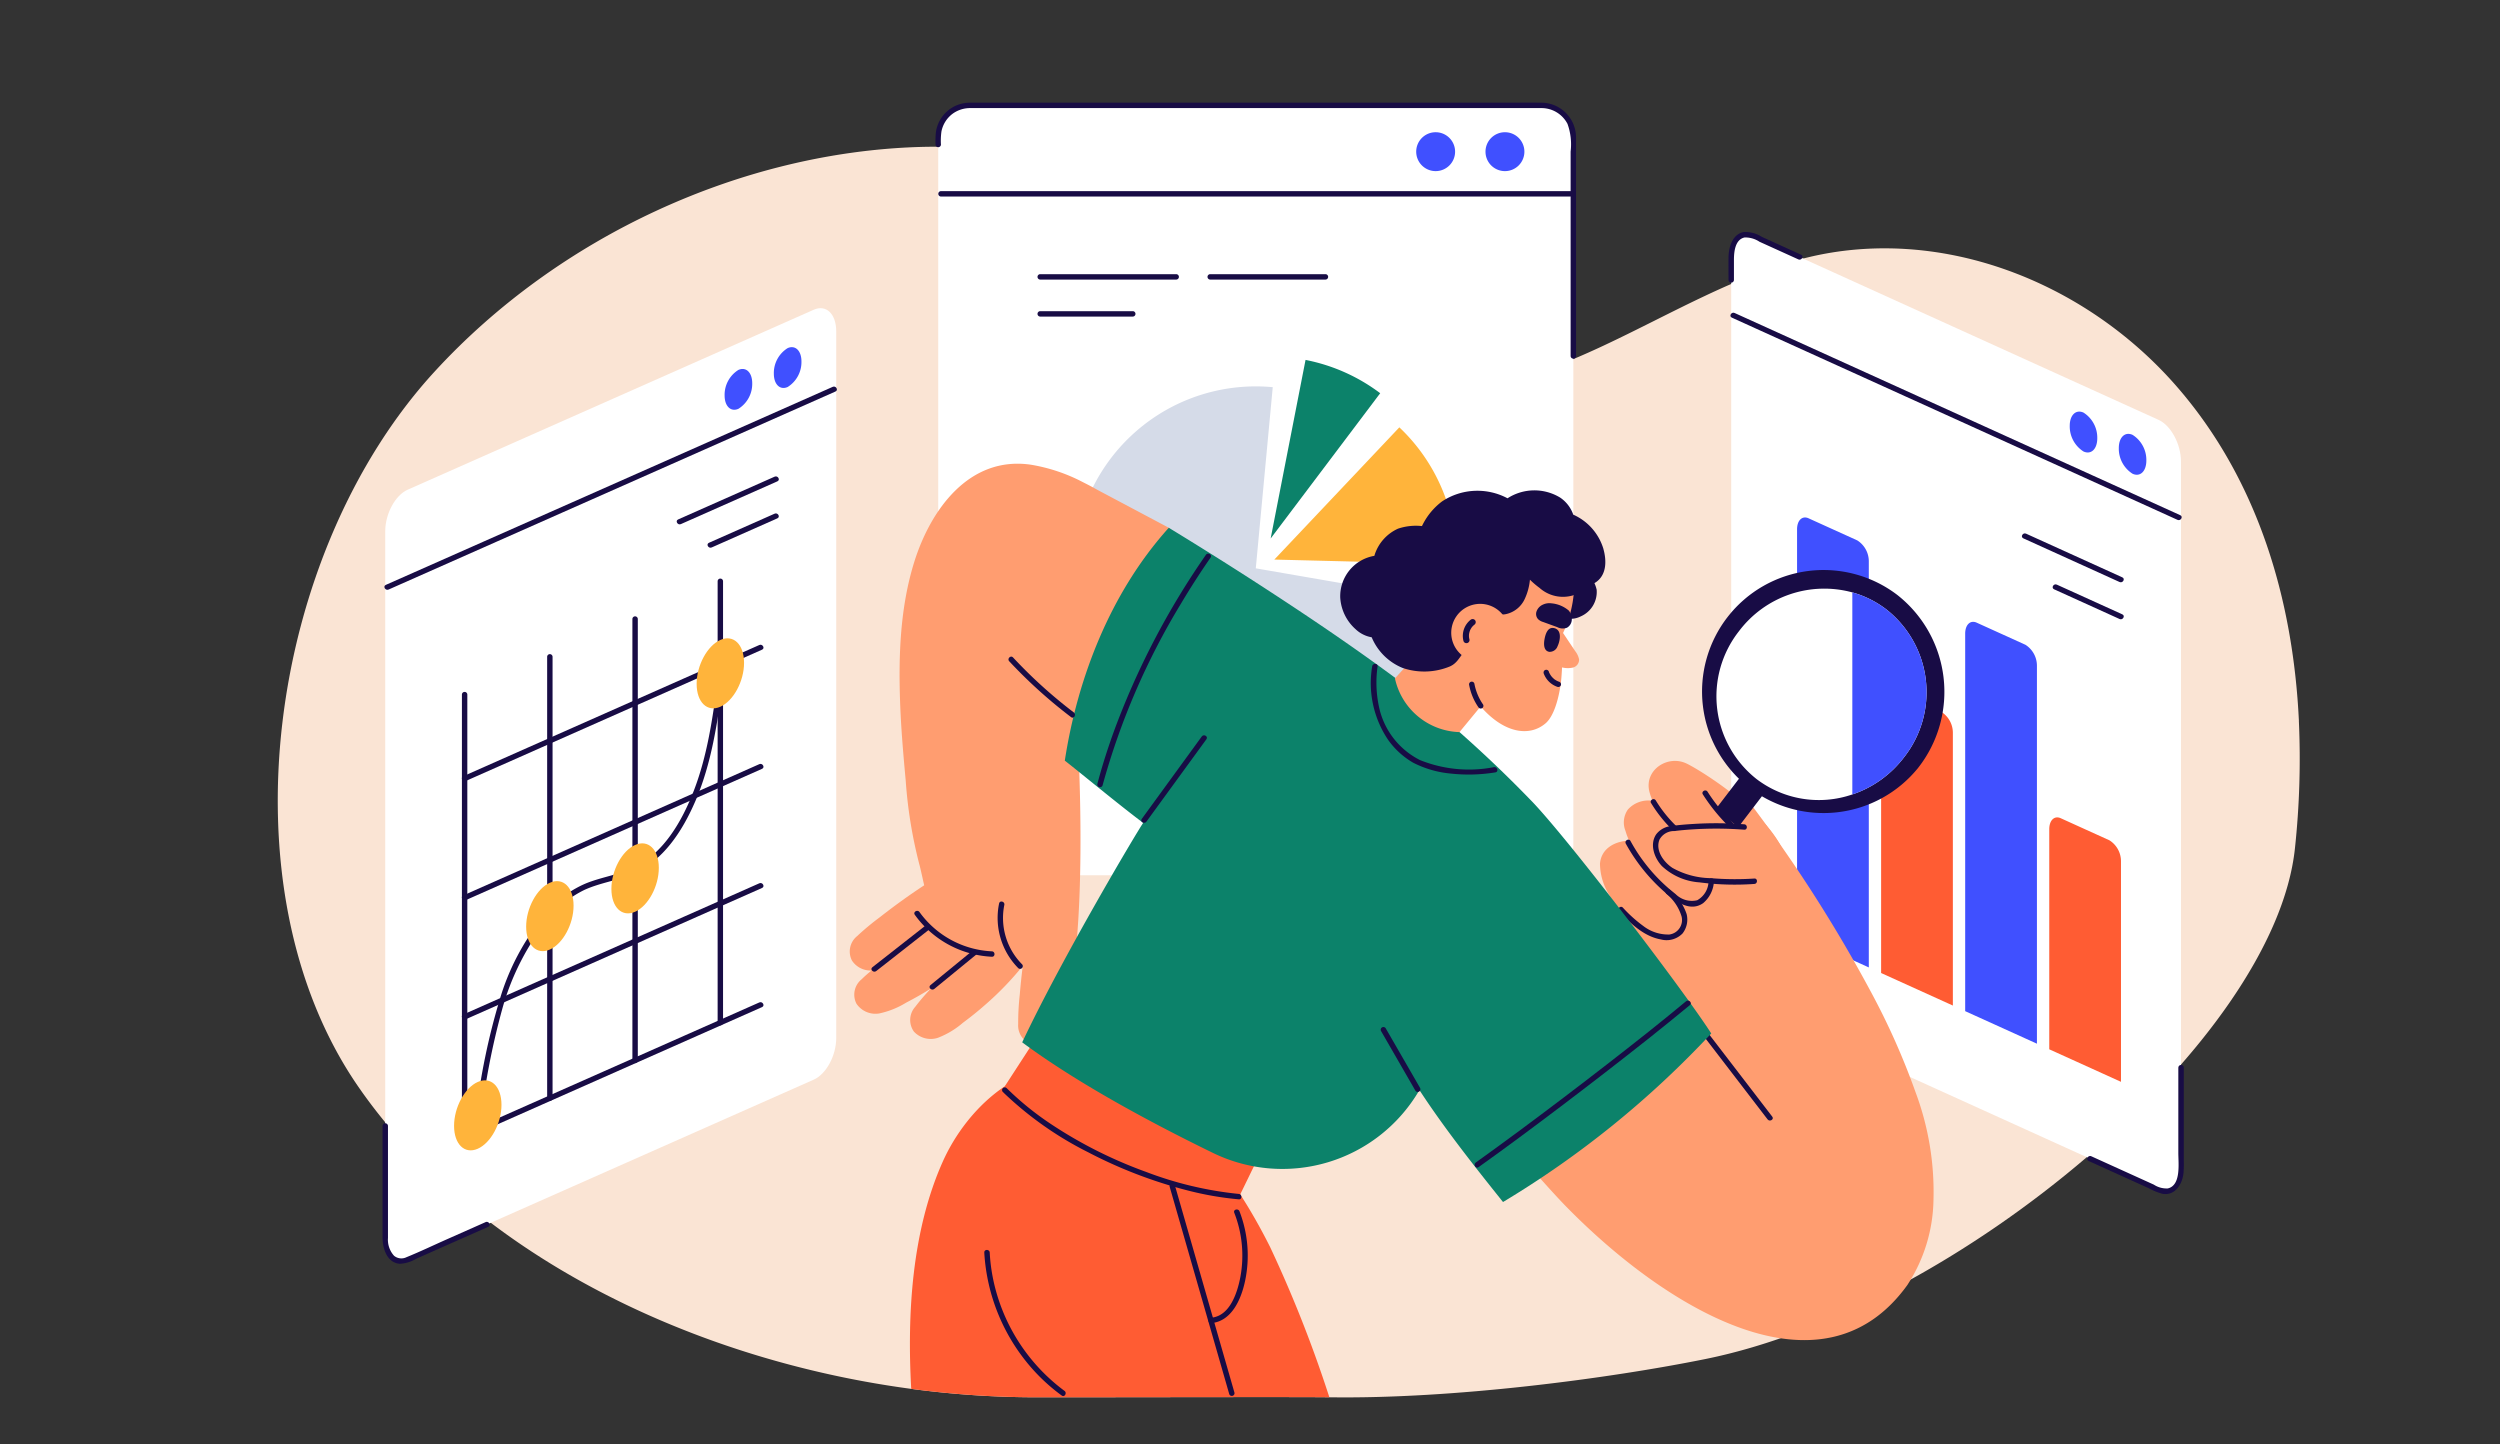 <svg xmlns="http://www.w3.org/2000/svg" xmlns:xlink="http://www.w3.org/1999/xlink" width="315" height="182" viewBox="0 0 315 182">
  <rect x="0" y="0" width="315" height="182" fill="#333333" stroke="none"/>
  <defs>
    <clipPath id="clip-path">
      <rect id="Rectángulo_404679" data-name="Rectángulo 404679" width="254.773" height="163.144" transform="translate(0 0)" fill="none"/>
    </clipPath>
  </defs>
  <g id="_65" data-name="65" transform="translate(-894.99 -3672)">
    <g id="Grupo_1108889" data-name="Grupo 1108889" transform="translate(929.99 3684.924)">
      <g id="Grupo_1108888" data-name="Grupo 1108888" transform="translate(0 0.005)" clip-path="url(#clip-path)">
        <path id="Trazado_898964" data-name="Trazado 898964" d="M254.662,122.691c-.742-15.483-5.246-30.527-15.467-42.222-11.659-13.341-29.879-20.231-46.514-16.158-17.606,4.311-33.6,19.956-51.249,15.858-11.881-2.758-18.672-13.531-28.223-20.424-9.431-6.807-21.091-9.72-32.377-9.371-22.39.691-45.412,11.208-61.12,28.355-20.877,22.79-26.914,64.858-9.6,90C27,193.231,62.075,207.913,95.577,207.913c14.638,0,33.243-.055,36.873,0,15.623.238,35.238-2.356,47.4-4.814,31.693-6.4,71.762-39.979,74.316-64.389a105.712,105.712,0,0,0,.491-16.019" transform="translate(0 -44.784)" fill="#fae4d4"/>
        <path id="Trazado_898965" data-name="Trazado 898965" d="M829.371,100.171H757.06a3.857,3.857,0,0,1-3.857-3.857V7.02a3.857,3.857,0,0,1,3.857-3.857h72.311a3.857,3.857,0,0,1,3.857,3.857V96.314a3.857,3.857,0,0,1-3.857,3.857" transform="translate(-669.987 -2.814)" fill="#fff"/>
        <path id="Trazado_898966" data-name="Trazado 898966" d="M750.758,5.279a8.446,8.446,0,0,1,.066-1.643,3.678,3.678,0,0,1,1.327-2.168,3.736,3.736,0,0,1,2.33-.774c.541,0,1.083,0,1.624,0h69.929c.137,0,.273,0,.41,0a3.69,3.69,0,0,1,3.263,1.992,7.631,7.631,0,0,1,.393,3.489v25.75a.341.341,0,0,0,.682,0V4.518a4.395,4.395,0,0,0-4.33-4.505c-1.5-.018-2.993,0-4.489,0H754.853c-.145,0-.29,0-.434,0a4.319,4.319,0,0,0-4.3,3.754,11.615,11.615,0,0,0-.04,1.513.341.341,0,0,0,.682,0" transform="translate(-667.201 -0.004)" fill="#180c45"/>
        <path id="Trazado_898967" data-name="Trazado 898967" d="M753.724,101.634h79.3a.341.341,0,0,0,0-.682h-79.3a.341.341,0,0,0,0,.682" transform="translate(-670.157 -89.799)" fill="#180c45"/>
        <path id="Trazado_898968" data-name="Trazado 898968" d="M1303.224,36.2a2.45,2.45,0,1,1-2.45-2.45,2.45,2.45,0,0,1,2.45,2.45" transform="translate(-1154.882 -30.018)" fill="#4050ff"/>
        <path id="Trazado_898969" data-name="Trazado 898969" d="M1382.245,36.2a2.45,2.45,0,1,1-2.45-2.45,2.45,2.45,0,0,1,2.45,2.45" transform="translate(-1225.172 -30.018)" fill="#4050ff"/>
        <path id="Trazado_898970" data-name="Trazado 898970" d="M930.784,346.556l22.59,3.911a22.926,22.926,0,1,1-22.59-26.837q1.07,0,2.137.1Z" transform="translate(-807.555 -287.875)" fill="#d5dbe8"/>
        <path id="Trazado_898971" data-name="Trazado 898971" d="M1136.531,387.012l15.75-16.66a22.935,22.935,0,0,1,7.176,16.66q0,.287-.007.575Z" transform="translate(-1010.964 -329.435)" fill="#ffb43b"/>
        <path id="Trazado_898972" data-name="Trazado 898972" d="M1060.74,196.335h14.518a.341.341,0,0,0,0-.682H1060.74a.341.341,0,0,0,0,.682" transform="translate(-943.253 -174.037)" fill="#180c45"/>
        <path id="Trazado_898973" data-name="Trazado 898973" d="M866.867,196.335H884a.341.341,0,0,0,0-.682H866.867a.341.341,0,0,0,0,.682" transform="translate(-770.8 -174.037)" fill="#180c45"/>
        <path id="Trazado_898974" data-name="Trazado 898974" d="M866.867,238.538h11.662a.341.341,0,0,0,0-.682H866.867a.341.341,0,0,0,0,.682" transform="translate(-770.8 -211.578)" fill="#180c45"/>
        <path id="Trazado_898975" data-name="Trazado 898975" d="M1132.336,315.942l4.395-22.5a22.921,22.921,0,0,1,9.407,4.195Z" transform="translate(-1007.233 -261.021)" fill="#0c826a"/>
        <path id="Trazado_898976" data-name="Trazado 898976" d="M1711.44,270.786,1660.4,247.631c-1.557-.706-2.819-3.061-2.819-5.259V153.324c0-2.2,1.262-3.408,2.819-2.7l51.036,23.156c1.557.706,2.819,3.061,2.819,5.259v89.047c0,2.2-1.262,3.408-2.819,2.7" transform="translate(-1474.45 -133.802)" fill="#fff"/>
        <path id="Trazado_898977" data-name="Trazado 898977" d="M2075,1097.96v10.748c0,1.328.364,4.081-1.329,4.466a2.908,2.908,0,0,1-1.755-.477l-2.691-1.221-5.187-2.353c-.4-.18-.744.408-.344.589l4.591,2.083,3,1.359a7.762,7.762,0,0,0,1.708.694c1.588.284,2.491-1.179,2.656-2.564a14.09,14.09,0,0,0,.038-1.65V1097.96a.341.341,0,0,0-.682,0" transform="translate(-1835.531 -976.361)" fill="#180c45"/>
        <path id="Trazado_898978" data-name="Trazado 898978" d="M1655.149,153.443v-2.5c0-1,.118-2.581,1.329-2.857a3.2,3.2,0,0,1,1.885.535l2.886,1.309,2.016.915c.4.18.744-.408.344-.589L1658.651,148a3.815,3.815,0,0,0-2.274-.6c-1.451.282-1.9,1.956-1.911,3.225-.009.936,0,1.873,0,2.81a.341.341,0,0,0,.682,0" transform="translate(-1471.673 -131.092)" fill="#180c45"/>
        <path id="Trazado_898979" data-name="Trazado 898979" d="M1656.848,240.215l21.884,9.929,21.937,9.953,12.339,5.6c.4.18.744-.408.344-.589l-21.884-9.929-21.937-9.953-12.339-5.6c-.4-.18-.744.408-.344.589" transform="translate(-1473.637 -213.122)" fill="#180c45"/>
        <path id="Trazado_898980" data-name="Trazado 898980" d="M2047.107,355.771c0,1.353-.777,2.1-1.735,1.663a3.741,3.741,0,0,1-1.735-3.237c0-1.353.777-2.1,1.735-1.663a3.74,3.74,0,0,1,1.735,3.237" transform="translate(-1817.85 -313.475)" fill="#4050ff"/>
        <path id="Trazado_898981" data-name="Trazado 898981" d="M2103.07,381.162c0,1.353-.777,2.1-1.735,1.663a3.739,3.739,0,0,1-1.735-3.237c0-1.353.777-2.1,1.735-1.663a3.741,3.741,0,0,1,1.735,3.237" transform="translate(-1867.63 -336.061)" fill="#4050ff"/>
        <path id="Trazado_898982" data-name="Trazado 898982" d="M2001.732,496.825l-12.135-5.506c-.4-.18-.744.408-.345.589l12.135,5.506c.4.18.744-.408.344-.589" transform="translate(-1769.316 -437.007)" fill="#180c45"/>
        <path id="Trazado_898983" data-name="Trazado 898983" d="M2032.943,553.19l-8.259-3.747c-.4-.18-.744.408-.344.589l8.259,3.747c.4.18.744-.408.344-.589" transform="translate(-1800.527 -488.71)" fill="#180c45"/>
        <path id="Trazado_898984" data-name="Trazado 898984" d="M1741.71,529.812l-9.04-4.1v-51.1c0-1.131.649-1.753,1.45-1.389l6.14,2.786a3.125,3.125,0,0,1,1.45,2.7Z" transform="translate(-1541.24 -420.846)" fill="#4050ff"/>
        <path id="Trazado_898985" data-name="Trazado 898985" d="M1933.435,645.31l-9.04-4.1v-47.56c0-1.131.649-1.753,1.45-1.389l6.14,2.786a3.125,3.125,0,0,1,1.45,2.7Z" transform="translate(-1711.782 -526.734)" fill="#4050ff"/>
        <path id="Trazado_898986" data-name="Trazado 898986" d="M1837.573,708.54l-9.04-4.1v-34.3c0-1.131.649-1.753,1.45-1.389l6.14,2.786a3.126,3.126,0,0,1,1.45,2.7Z" transform="translate(-1626.512 -594.769)" fill="#ff5c33"/>
        <path id="Trazado_898987" data-name="Trazado 898987" d="M2029.3,848.512l-9.04-4.1V816.687c0-1.131.649-1.753,1.449-1.389l6.14,2.786a3.125,3.125,0,0,1,1.45,2.7Z" transform="translate(-1797.054 -725.13)" fill="#ff5c33"/>
        <path id="Trazado_898988" data-name="Trazado 898988" d="M176.539,331.646l-51.172,22.678c-1.561.692-2.826-.529-2.826-2.728V262.549c0-2.2,1.265-4.541,2.826-5.233l51.172-22.678c1.561-.692,2.826.53,2.826,2.728v89.047c0,2.2-1.265,4.541-2.826,5.233" transform="translate(-109.001 -208.543)" fill="#fff"/>
        <path id="Trazado_898989" data-name="Trazado 898989" d="M132.414,1176.587l-4.8,2.129c-1.718.761-3.421,1.58-5.161,2.287a1.439,1.439,0,0,1-1.572-.189,3.021,3.021,0,0,1-.759-2.239c0-.485,0-.969,0-1.454v-12.65a.341.341,0,0,0-.682,0v12.377c0,.569,0,1.138,0,1.707.011,1.368.556,3.151,2.172,3.279a4.516,4.516,0,0,0,2.075-.636l3.149-1.4,5.928-2.627c.4-.177.054-.766-.344-.589" transform="translate(-106.238 -1035.525)" fill="#180c45"/>
        <path id="Trazado_898990" data-name="Trazado 898990" d="M122.147,349.416l21.942-9.724,22-9.748,12.372-5.483c.4-.178.054-.766-.344-.589L156.171,333.6l-22,9.748L121.8,348.827c-.4.177-.054.766.344.589" transform="translate(-108.188 -288.061)" fill="#180c45"/>
        <path id="Trazado_898991" data-name="Trazado 898991" d="M513.1,305.576a3.7,3.7,0,0,1-1.74,3.221c-.961.426-1.739-.326-1.739-1.679a3.7,3.7,0,0,1,1.739-3.221c.961-.426,1.74.326,1.74,1.679" transform="translate(-453.32 -270.216)" fill="#4050ff"/>
        <path id="Trazado_898992" data-name="Trazado 898992" d="M569.216,280.709a3.7,3.7,0,0,1-1.739,3.221c-.961.426-1.74-.326-1.74-1.679a3.7,3.7,0,0,1,1.74-3.221c.961-.426,1.739.326,1.739,1.679" transform="translate(-503.233 -248.096)" fill="#4050ff"/>
        <path id="Trazado_898993" data-name="Trazado 898993" d="M467.264,426.315,455.1,431.707c-.4.178-.054.766.344.589l12.168-5.392c.4-.178.054-.766-.344-.589" transform="translate(-404.657 -379.186)" fill="#180c45"/>
        <path id="Trazado_898994" data-name="Trazado 898994" d="M498.559,468.518l-8.281,3.67c-.4.178-.054.766.344.589l8.281-3.67c.4-.178.054-.766-.344-.589" transform="translate(-435.952 -416.726)" fill="#180c45"/>
        <path id="Trazado_898995" data-name="Trazado 898995" d="M209.995,672.5v55.612a.341.341,0,0,0,.682,0V672.5a.341.341,0,0,0-.682,0" transform="translate(-186.794 -597.908)" fill="#180c45"/>
        <path id="Trazado_898996" data-name="Trazado 898996" d="M307.208,629.419V685.03a.341.341,0,0,0,.682,0V629.419a.341.341,0,0,0-.682,0" transform="translate(-273.267 -559.586)" fill="#180c45"/>
        <path id="Trazado_898997" data-name="Trazado 898997" d="M404.423,586.336v55.612a.341.341,0,0,0,.682,0V586.336a.341.341,0,0,0-.682,0" transform="translate(-359.741 -521.264)" fill="#180c45"/>
        <path id="Trazado_898998" data-name="Trazado 898998" d="M501.637,543.255v55.612a.341.341,0,0,0,.682,0V543.255a.341.341,0,0,0-.682,0" transform="translate(-446.215 -482.942)" fill="#180c45"/>
        <path id="Trazado_898999" data-name="Trazado 898999" d="M210.436,1043.049l29.152-12.919,8.157-3.615c.4-.177.054-.766-.344-.589l-29.152,12.919-8.157,3.615c-.4.177-.054.765.344.589" transform="translate(-186.722 -912.55)" fill="#180c45"/>
        <path id="Trazado_899000" data-name="Trazado 899000" d="M210.436,907.174l29.152-12.919,8.157-3.615c.4-.178.054-.766-.344-.589L218.248,902.97l-8.157,3.615c-.4.177-.054.766.344.589" transform="translate(-186.722 -791.687)" fill="#180c45"/>
        <path id="Trazado_899001" data-name="Trazado 899001" d="M210.436,771.3l29.152-12.919,8.157-3.615c.4-.178.054-.766-.344-.589L218.248,767.1l-8.157,3.615c-.4.178-.054.766.344.589" transform="translate(-186.722 -670.824)" fill="#180c45"/>
        <path id="Trazado_899002" data-name="Trazado 899002" d="M210.436,635.424l29.152-12.919,8.157-3.615c.4-.178.054-.766-.344-.589L218.248,631.22l-8.157,3.615c-.4.178-.054.766.344.589" transform="translate(-186.722 -549.961)" fill="#180c45"/>
        <path id="Trazado_899003" data-name="Trazado 899003" d="M226.077,712.3a92.568,92.568,0,0,1,2.691-13.943,31.649,31.649,0,0,1,5.929-11.582,13.2,13.2,0,0,1,4.465-3.531c1.939-.883,4.087-1.164,6.047-1.994,3.847-1.631,6.267-5.393,7.875-9.089,2.1-4.827,2.838-10.064,3.531-15.241.058-.434-.625-.43-.682,0-.63,4.7-1.3,9.467-3.034,13.915-1.46,3.736-3.747,7.785-7.507,9.589-1.94.931-4.111,1.207-6.094,2.023a13.089,13.089,0,0,0-4.57,3.272,30.007,30.007,0,0,0-6.082,10.79,83.285,83.285,0,0,0-3.226,15.609c-.06.43.6.615.658.181" transform="translate(-200.511 -584.051)" fill="#180c45"/>
        <path id="Trazado_899004" data-name="Trazado 899004" d="M207,1118.131c0,2.323-1.338,4.8-2.987,5.531s-2.987-.56-2.987-2.883,1.338-4.8,2.987-5.531,2.987.56,2.987,2.883" transform="translate(-178.813 -991.85)" fill="#ffb43b"/>
        <path id="Trazado_899005" data-name="Trazado 899005" d="M289.233,890.952c0,2.323-1.338,4.8-2.987,5.531s-2.987-.56-2.987-2.883,1.337-4.8,2.987-5.531,2.987.56,2.987,2.883" transform="translate(-251.963 -789.771)" fill="#ffb43b"/>
        <path id="Trazado_899006" data-name="Trazado 899006" d="M386.447,847.87c0,2.323-1.338,4.8-2.987,5.531s-2.987-.56-2.987-2.883,1.337-4.8,2.987-5.531,2.987.56,2.987,2.883" transform="translate(-338.436 -751.449)" fill="#ffb43b"/>
        <path id="Trazado_899007" data-name="Trazado 899007" d="M483.661,614.052c0,2.323-1.337,4.8-2.987,5.531s-2.987-.56-2.987-2.883,1.337-4.8,2.987-5.531,2.987.56,2.987,2.883" transform="translate(-424.91 -543.464)" fill="#ffb43b"/>
        <path id="Trazado_899008" data-name="Trazado 899008" d="M773.782,1139.87h-.051c-3.63-.055-22.234,0-36.875,0a118.759,118.759,0,0,1-15.762-1.061c-.532-9.56.1-19.949,3.971-28.621,2.784-6.24,8.929-12.316,16.288-12.125,4.053.1,7.779,2.115,10.89,4.582,6.09,4.828,10.638,11.433,14.087,18.328a160.568,160.568,0,0,1,7.451,18.9" transform="translate(-641.28 -976.741)" fill="#ff5c33"/>
        <path id="Trazado_899009" data-name="Trazado 899009" d="M829.129,1041.219l6.5-10.013,26.46,16.863-3.948,8.113s-18.458-4.8-29.011-14.963" transform="translate(-737.525 -917.276)" fill="#ff5c33"/>
        <path id="Trazado_899010" data-name="Trazado 899010" d="M805.733,1308.808a24.169,24.169,0,0,0,6.3,14.927,23.45,23.45,0,0,0,3.461,3.09c.355.26.7-.332.344-.589a23.432,23.432,0,0,1-8.73-12.955,22.547,22.547,0,0,1-.69-4.473c-.023-.437-.706-.44-.682,0" transform="translate(-716.713 -1163.915)" fill="#180c45"/>
        <path id="Trazado_899011" data-name="Trazado 899011" d="M826.134,1123.683a43.606,43.606,0,0,0,10.746,7.592,58.427,58.427,0,0,0,12.492,4.8,39.967,39.967,0,0,0,6.485,1.13c.438.037.435-.646,0-.682a45.353,45.353,0,0,1-11.683-2.776,56.036,56.036,0,0,1-12.011-6.047,37.367,37.367,0,0,1-5.547-4.5.341.341,0,0,0-.482.483" transform="translate(-734.771 -999.018)" fill="#180c45"/>
        <path id="Trazado_899012" data-name="Trazado 899012" d="M1061.8,1276.634c2.585-.225,3.768-3,4.254-5.212a15.449,15.449,0,0,0-.685-8.881c-.158-.4-.818-.229-.658.181a14.8,14.8,0,0,1,.774,8.085c-.369,1.951-1.3,4.937-3.685,5.145-.434.038-.438.721,0,.682" transform="translate(-944.196 -1122.849)" fill="#180c45"/>
        <path id="Trazado_899013" data-name="Trazado 899013" d="M1017.029,1233.037l5.962,20.749,1.538,5.353a.341.341,0,0,0,.658-.181l-5.962-20.749-1.538-5.352a.341.341,0,0,0-.658.181" transform="translate(-904.651 -1096.433)" fill="#180c45"/>
        <path id="Trazado_899014" data-name="Trazado 899014" d="M685.238,447.676c1.821-5.849,4.571-11.5,6.9-17.029,1.05-2.488,2.137-4.961,3.3-7.391-1.707-1.807-3.136-3.36-3.136-3.36l-8.961-4.757c-.6-.338-1.218-.666-1.841-.977l-.023-.012a21.726,21.726,0,0,0-6.615-2.209c-7.739-1.086-12.584,5.689-14.64,12.287-1.763,5.658-1.983,11.715-1.778,17.6.115,3.3.4,6.6.706,9.884a57.926,57.926,0,0,0,1.723,10.611c.122.425.36,1.532.606,2.624q-1.266.832-2.5,1.71-1.566,1.12-3.082,2.308a32.24,32.24,0,0,0-2.862,2.379,2.493,2.493,0,0,0-.662,3.073,2.8,2.8,0,0,0,2.469,1.265c-.428.351-.848.712-1.238,1.1a2.493,2.493,0,0,0-.662,3.073,2.882,2.882,0,0,0,2.868,1.239,10.705,10.705,0,0,0,3.389-1.358c1.073-.556,2.126-1.152,3.148-1.8a25.626,25.626,0,0,0-1.988,2.314,2.493,2.493,0,0,0-.164,3.139,2.882,2.882,0,0,0,3.029.766,10.7,10.7,0,0,0,3.129-1.881c.975-.723,1.923-1.482,2.833-2.286A38.446,38.446,0,0,0,673.9,475.1q-.224,1.806-.376,3.62a32.242,32.242,0,0,0-.2,3.716,2.493,2.493,0,0,0,1.8,2.574,2.882,2.882,0,0,0,2.858-1.262,10.708,10.708,0,0,0,1.307-3.409,33.88,33.88,0,0,0,.824-3.546c1.985-12.2.579-33.233.58-33.352q2.183,2.211,4.541,4.233" transform="translate(-580.033 -366.327)" fill="#ff9d70"/>
        <path id="Trazado_899015" data-name="Trazado 899015" d="M1434.867,824.463a90.339,90.339,0,0,0-5.627-12.644,183.092,183.092,0,0,0-14.751-23.148,12.926,12.926,0,0,0-1.816-1.97c-2.132,1.941-4.333,3.818-6.431,5.8-3.025,2.853-5.914,5.872-8.9,8.781q2.743,4.879,5.61,9.687l0,0c-.1.161-1.812,1.878-1.979,2.019a13.9,13.9,0,0,0-1.824,2.582c-.907,1.229-1.906,2.408-2.871,3.592-1.778,2.179-3.577,4.337-5.328,6.539-2.383,3-7.651-.749-9.848,2.385,2.277,2.461,7.353,8.353,9.7,10.751,12.5,12.79,32.224,24.938,43.027,9.944a20.168,20.168,0,0,0,3.3-10.694,35.871,35.871,0,0,0-2.26-13.617" transform="translate(-1228.511 -699.785)" fill="#ff9d70"/>
        <path id="Trazado_899016" data-name="Trazado 899016" d="M1598.86,1025.806l11.011,14.349c.263.344.857,0,.589-.344l-11.011-14.349c-.264-.344-.857,0-.589.344" transform="translate(-1422.153 -912.039)" fill="#180c45"/>
        <path id="Trazado_899017" data-name="Trazado 899017" d="M1530.806,761.977c-2.27-5.105-10.789-10.311-12.235-10.938-2.392-1.037-5.3.967-4.544,3.686a9.635,9.635,0,0,0,.373,1.062,3.472,3.472,0,0,0-3.105,1.1,2.839,2.839,0,0,0-.3,2.7,8.185,8.185,0,0,0,.458,1.218c-1.752.062-3.5.948-3.674,2.888a7.545,7.545,0,0,0,1.175,3.966,6.737,6.737,0,0,0,1.228,1.694c.235.387.475.766.709,1.136,1.3,2.045,2.98,3.841,5.546,3.983a11.243,11.243,0,0,0,6.792-2.445c1.9-1.365,4.294-2.682,5.6-4.62.778-1.158,2.54-4.171,1.982-5.425" transform="translate(-1341.181 -667.816)" fill="#ff9d70"/>
        <path id="Trazado_899018" data-name="Trazado 899018" d="M1648.165,558.605a15.311,15.311,0,1,1-2.6-21.8,15.525,15.525,0,0,1,2.6,21.8" transform="translate(-1441.496 -474.764)" fill="#180c45"/>
        <rect id="Rectángulo_404678" data-name="Rectángulo 404678" width="17.097" height="3.639" transform="translate(181.142 89.072) rotate(-52.612)" fill="#180c45"/>
        <path id="Trazado_899019" data-name="Trazado 899019" d="M1664.446,575.457a13.643,13.643,0,0,1-6.513,4.678,12.969,12.969,0,0,1-12.057-1.931,13.279,13.279,0,0,1-2.228-18.639,13.456,13.456,0,0,1,14.285-4.889,12.677,12.677,0,0,1,4.285,2.143,13.272,13.272,0,0,1,2.228,18.638" transform="translate(-1459.539 -492.963)" fill="#fff"/>
        <path id="Trazado_899020" data-name="Trazado 899020" d="M1802.205,579.363a13.643,13.643,0,0,1-6.513,4.677V558.582a12.675,12.675,0,0,1,4.285,2.143,13.272,13.272,0,0,1,2.228,18.638" transform="translate(-1597.299 -496.869)" fill="#4050ff"/>
        <path id="Trazado_899021" data-name="Trazado 899021" d="M1528.88,899.822c1.462,1.508,3.109,3.137,5.264,3.523a2.812,2.812,0,0,0,2.735-.752,2.854,2.854,0,0,0,.511-2.451,6.807,6.807,0,0,0-2.078-3.031.341.341,0,0,0-.482.482,5.8,5.8,0,0,1,1.933,2.884,1.84,1.84,0,0,1-1.543,2.247,5.122,5.122,0,0,1-3.289-1.074,17.192,17.192,0,0,1-2.569-2.311c-.306-.316-.789.167-.483.482" transform="translate(-1359.878 -797.906)" fill="#180c45"/>
        <path id="Trazado_899022" data-name="Trazado 899022" d="M1537.015,841.04a22.527,22.527,0,0,0,4.9,6.1c1.276,1.113,3.156,2.58,4.846,1.388a3.836,3.836,0,0,0,1.359-2.779c.056-.434-.627-.43-.682,0a2.781,2.781,0,0,1-1.436,2.418,2.893,2.893,0,0,1-2.705-.768,21.556,21.556,0,0,1-5.693-6.7c-.212-.385-.8-.041-.589.344" transform="translate(-1367.161 -747.664)" fill="#180c45"/>
        <path id="Trazado_899023" data-name="Trazado 899023" d="M1565.828,794.843a17.042,17.042,0,0,0,2.7,3.386c.316.306.8-.176.482-.482a16.337,16.337,0,0,1-2.6-3.248c-.228-.375-.818-.032-.589.344" transform="translate(-1392.785 -706.576)" fill="#180c45"/>
        <path id="Trazado_899024" data-name="Trazado 899024" d="M1579.829,821.973a45.952,45.952,0,0,0-6.188-.059c-.989.058-1.988.127-2.968.277a2.693,2.693,0,0,0-1.945,1.054c-.849,1.282-.223,2.972.733,3.995a7.664,7.664,0,0,0,4.709,2.047,34.612,34.612,0,0,0,6.933.2c.436-.029.439-.711,0-.682a36.219,36.219,0,0,1-5.49-.048,10.151,10.151,0,0,1-4.825-1.291c-1.1-.728-2.184-2.179-1.639-3.562a2.067,2.067,0,0,1,1.877-1.081c.894-.113,1.8-.183,2.695-.235a45.936,45.936,0,0,1,6.108.064c.438.033.436-.649,0-.682" transform="translate(-1395.055 -731.039)" fill="#180c45"/>
        <path id="Trazado_899025" data-name="Trazado 899025" d="M1624.792,784.936a23.026,23.026,0,0,0,3.333,4.1c.315.307.8-.175.482-.482a22.239,22.239,0,0,1-3.226-3.961c-.236-.369-.826-.027-.589.344" transform="translate(-1445.231 -697.767)" fill="#180c45"/>
        <path id="Trazado_899026" data-name="Trazado 899026" d="M913.2,519.327a157.143,157.143,0,0,0-12.169-11.346l.267-.162c-5.469-4.294-11.147-8.317-16.931-12.174q-8.334-5.556-16.906-10.776c-7.473,8.3-11.537,19.166-13.1,29.342,1.685,1.3,6.772,5.52,9.877,7.844-.6.808-10.144,16.844-15.246,27.65,6.483,4.807,15.292,9.671,24,13.915a19.968,19.968,0,0,0,25.951-7.732l.1-.164c3.205,4.9,6.877,9.528,10.532,14.1a120.957,120.957,0,0,0,26.236-21.237c-3.26-5.124-17.84-24.292-22.609-29.262" transform="translate(-755.195 -431.299)" fill="#0c826a"/>
        <path id="Trazado_899027" data-name="Trazado 899027" d="M677.631,943.349l6.746-5.289c.345-.271-.141-.751-.483-.483l-6.746,5.289c-.345.271.14.751.482.483" transform="translate(-602.23 -833.922)" fill="#180c45"/>
        <path id="Trazado_899028" data-name="Trazado 899028" d="M743.878,971.124l5.335-4.367c.34-.278-.145-.758-.482-.482l-5.335,4.367c-.34.278.145.759.483.482" transform="translate(-661.161 -859.445)" fill="#180c45"/>
        <path id="Trazado_899029" data-name="Trazado 899029" d="M821.131,911.368a9.01,9.01,0,0,0,2.413,8.148.341.341,0,0,0,.482-.482,8.3,8.3,0,0,1-2.237-7.484c.09-.428-.568-.612-.658-.181" transform="translate(-730.244 -810.46)" fill="#180c45"/>
        <path id="Trazado_899030" data-name="Trazado 899030" d="M725.994,922.253a12.675,12.675,0,0,0,9.711,5.288c.439.019.438-.663,0-.682a11.949,11.949,0,0,1-9.122-4.95c-.252-.355-.844-.015-.589.344" transform="translate(-645.728 -819.92)" fill="#180c45"/>
        <path id="Trazado_899031" data-name="Trazado 899031" d="M833.433,632.408a61.824,61.824,0,0,0,7.795,7.037c.35.266.69-.327.344-.589a60.815,60.815,0,0,1-7.657-6.93c-.3-.322-.782.161-.482.482" transform="translate(-741.269 -562.014)" fill="#180c45"/>
        <path id="Trazado_899032" data-name="Trazado 899032" d="M1286.631,612.61l-4.44,5.383a8.59,8.59,0,0,1-8.129-6.771l5.128-5.641Z" transform="translate(-1133.299 -538.675)" fill="#ff9d70"/>
        <path id="Trazado_899033" data-name="Trazado 899033" d="M1429.206,531.27a3.72,3.72,0,0,0-2.9-2.838,3.067,3.067,0,0,0-3.205.8,2.619,2.619,0,0,0-1.116.707.616.616,0,0,0-.2.061,3.285,3.285,0,0,0-.509,5.626,3.051,3.051,0,0,0,3.38.255,2.167,2.167,0,0,0,.82-.946,2.812,2.812,0,0,0,1.728-.266,3.355,3.355,0,0,0,2.008-3.4" transform="translate(-1263.037 -469.931)" fill="#180c45"/>
        <path id="Trazado_899034" data-name="Trazado 899034" d="M1462.651,600.235a2.474,2.474,0,0,1,.5,1.064,1.031,1.031,0,0,1-.857,1.037,3.005,3.005,0,0,1-1.7-.169l-.042-5.064,2.1,3.132" transform="translate(-1299.185 -531.134)" fill="#ff9d70"/>
        <path id="Trazado_899035" data-name="Trazado 899035" d="M1328.368,489.692c1.077-.912,1.675-3.158,1.932-5.034.233-1.7.268-5.955.28-6.355.405-.787,2.735-6.063.3-10.513-2.974-5.428-8.464-5.986-11.5-4.521a9.2,9.2,0,0,0-5.481,10.092c.3,2.3.458,2.878.9,5.087.72,3.6,2.658,5.961,5.435,9.142,2.91,3.333,6.1,3.823,8.135,2.1" transform="translate(-1168.641 -411.468)" fill="#ff9d70"/>
        <path id="Trazado_899036" data-name="Trazado 899036" d="M1358.65,660.819a7.247,7.247,0,0,0,1.162,2.789.351.351,0,0,0,.467.122.344.344,0,0,0,.122-.467,6.768,6.768,0,0,1-1.094-2.626.341.341,0,1,0-.658.181" transform="translate(-1208.535 -587.427)" fill="#180c45"/>
        <path id="Trazado_899037" data-name="Trazado 899037" d="M1323.182,449.626a6.888,6.888,0,0,0-3.815-4.361,4.28,4.28,0,0,0-1.646-2.146,6.237,6.237,0,0,0-6.636.085,8.058,8.058,0,0,0-8.245.391,8.366,8.366,0,0,0-3.1,4.706,7.312,7.312,0,0,0,.575,1.35,19.914,19.914,0,0,0,9.7,9.766c0-.519-.037-1.077-.057-1.588a2.882,2.882,0,0,0,.909-.027,3.409,3.409,0,0,0,2.4-1.942,7.354,7.354,0,0,0,.641-2.4,10.643,10.643,0,0,0,1.21,1.032,4.435,4.435,0,0,0,4.227.941,2.69,2.69,0,0,0,1.416-1.324,2.077,2.077,0,0,0,1.6-.436c1.228-.963,1.194-2.674.816-4.043" transform="translate(-1156.137 -393.348)" fill="#180c45"/>
        <path id="Trazado_899038" data-name="Trazado 899038" d="M1224.831,484.731a6.551,6.551,0,0,0-2.76-1.977,7.03,7.03,0,0,0-3.136.311,5.444,5.444,0,0,0-2.889,3.13c-.035.094-.061.2-.091.294a5.161,5.161,0,0,0-4.3,5.272,5.786,5.786,0,0,0,1.936,3.972,3.885,3.885,0,0,0,2.026,1.018,7.128,7.128,0,0,0,3.919,3.871,8.464,8.464,0,0,0,5.941-.2c.9-.408,1.147-1.09,1.8-1.842a3.086,3.086,0,0,0,.867.138,5.384,5.384,0,0,0,3.21-1.143,2.987,2.987,0,0,0,.672-1.97c-4.439-2.7-5.471-5.691-7.2-10.877" transform="translate(-1077.784 -429.382)" fill="#180c45"/>
        <path id="Trazado_899039" data-name="Trazado 899039" d="M1435.907,571.042a1.878,1.878,0,0,1,1.029-.152,3.882,3.882,0,0,1,2.2.912,1.726,1.726,0,0,1,.386,1.092,1.221,1.221,0,0,1-.615,1.073,1.494,1.494,0,0,1-1.236-.084l-.868-.315-.879-.319a1.568,1.568,0,0,1-.627-.339.968.968,0,0,1-.236-.954,1.479,1.479,0,0,1,.849-.915" transform="translate(-1276.473 -507.801)" fill="#180c45"/>
        <path id="Trazado_899040" data-name="Trazado 899040" d="M1445.331,599.091c1.158.18.809,1.693.52,2.28a1.052,1.052,0,0,1-1.054.724c-.763-.13-.688-1.094-.594-1.6.106-.566.369-1.52,1.128-1.4" transform="translate(-1284.592 -532.893)" fill="#180c45"/>
        <path id="Trazado_899041" data-name="Trazado 899041" d="M1443.491,647.213a2.807,2.807,0,0,0,1.76,1.731.344.344,0,0,0,.42-.238.349.349,0,0,0-.238-.42c-.043-.014-.085-.029-.127-.046-.024-.009-.076-.044,0,0-.019-.011-.042-.019-.062-.028a2.388,2.388,0,0,1-.227-.123c-.038-.023-.076-.048-.113-.074l-.046-.033-.036-.027.033.026c-.032-.009-.078-.064-.1-.086s-.067-.06-.1-.092a2.474,2.474,0,0,1-.175-.191c-.007-.008-.057-.071-.022-.027s-.007-.01-.014-.019c-.026-.036-.052-.073-.077-.111a2.346,2.346,0,0,1-.134-.234l-.029-.061-.009-.02c-.015-.034-.012-.027.008.02a.4.4,0,0,1-.048-.126.341.341,0,0,0-.658.181" transform="translate(-1283.995 -575.321)" fill="#180c45"/>
        <path id="Trazado_899042" data-name="Trazado 899042" d="M1257.865,1054.783l4.323,7.5a.341.341,0,0,0,.589-.344l-4.323-7.5a.341.341,0,0,0-.589.344" transform="translate(-1118.85 -937.794)" fill="#180c45"/>
        <path id="Trazado_899043" data-name="Trazado 899043" d="M985.42,732.44l7.556-10.378c.259-.355-.333-.7-.589-.344L984.831,732.1c-.259.355.333.7.589.344" transform="translate(-875.967 -641.849)" fill="#180c45"/>
        <path id="Trazado_899044" data-name="Trazado 899044" d="M1247.065,640.409a12.79,12.79,0,0,0,2.012,9.251,9.985,9.985,0,0,0,3.171,2.885,12.987,12.987,0,0,0,4.742,1.364,20.757,20.757,0,0,0,5.605-.153c.432-.069.249-.727-.182-.658a16.506,16.506,0,0,1-9.319-.891,9.779,9.779,0,0,1-5.046-6.193,14.491,14.491,0,0,1-.3-5.6c.051-.435-.632-.432-.682,0" transform="translate(-1109.173 -569.366)" fill="#180c45"/>
        <path id="Trazado_899045" data-name="Trazado 899045" d="M1365.466,1045.073c3.464-2.47,6.877-5.01,10.27-7.576q5.583-4.221,11.073-8.564,2.664-2.115,5.286-4.281c.338-.281-.147-.761-.482-.483-3.254,2.706-6.58,5.325-9.925,7.918q-5.511,4.275-11.116,8.428-2.71,2.006-5.45,3.969c-.354.253-.014.845.344.589" transform="translate(-1214.166 -910.942)" fill="#180c45"/>
        <path id="Trazado_899046" data-name="Trazado 899046" d="M935.231,543.591a90.144,90.144,0,0,1,9.892-22.923q1.759-2.951,3.715-5.778c.25-.362-.341-.7-.589-.344a98.417,98.417,0,0,0-11.57,22.182c-.8,2.2-1.508,4.424-2.106,6.682a.342.342,0,0,0,.658.181" transform="translate(-831.307 -457.562)" fill="#180c45"/>
        <path id="Trazado_899047" data-name="Trazado 899047" d="M1342.621,578.87a3.643,3.643,0,1,0-4.275-2.875,3.643,3.643,0,0,0,4.275,2.875" transform="translate(-1190.421 -508.494)" fill="#ff9d70"/>
        <path id="Trazado_899048" data-name="Trazado 899048" d="M1352.49,588.946a2.587,2.587,0,0,0-.962,2.7.39.39,0,1,0,.752-.207c-.013-.048-.024-.1-.033-.145-.005-.027-.009-.054-.014-.081.006.034.005.049,0,.006a2.308,2.308,0,0,1-.008-.295c0-.049.008-.1.012-.147s-.012.064,0,.006c.005-.027.009-.054.014-.081a2.227,2.227,0,0,1,.076-.285c.014-.042.03-.082.046-.123-.03.076,0,0,.007-.012l.029-.059a2.271,2.271,0,0,1,.151-.254l.048-.067c-.021.029-.025.03,0,0s.064-.075.1-.111.069-.071.105-.1l.049-.044c.007-.006.093-.075.024-.022a.4.4,0,0,0,.14-.534.394.394,0,0,0-.534-.14" transform="translate(-1202.135 -523.826)" fill="#180c45"/>
      </g>
    </g>
    <rect id="Rectángulo_404683" data-name="Rectángulo 404683" width="315" height="182" transform="translate(894.99 3672)" fill="none"/>
  </g>
</svg>
